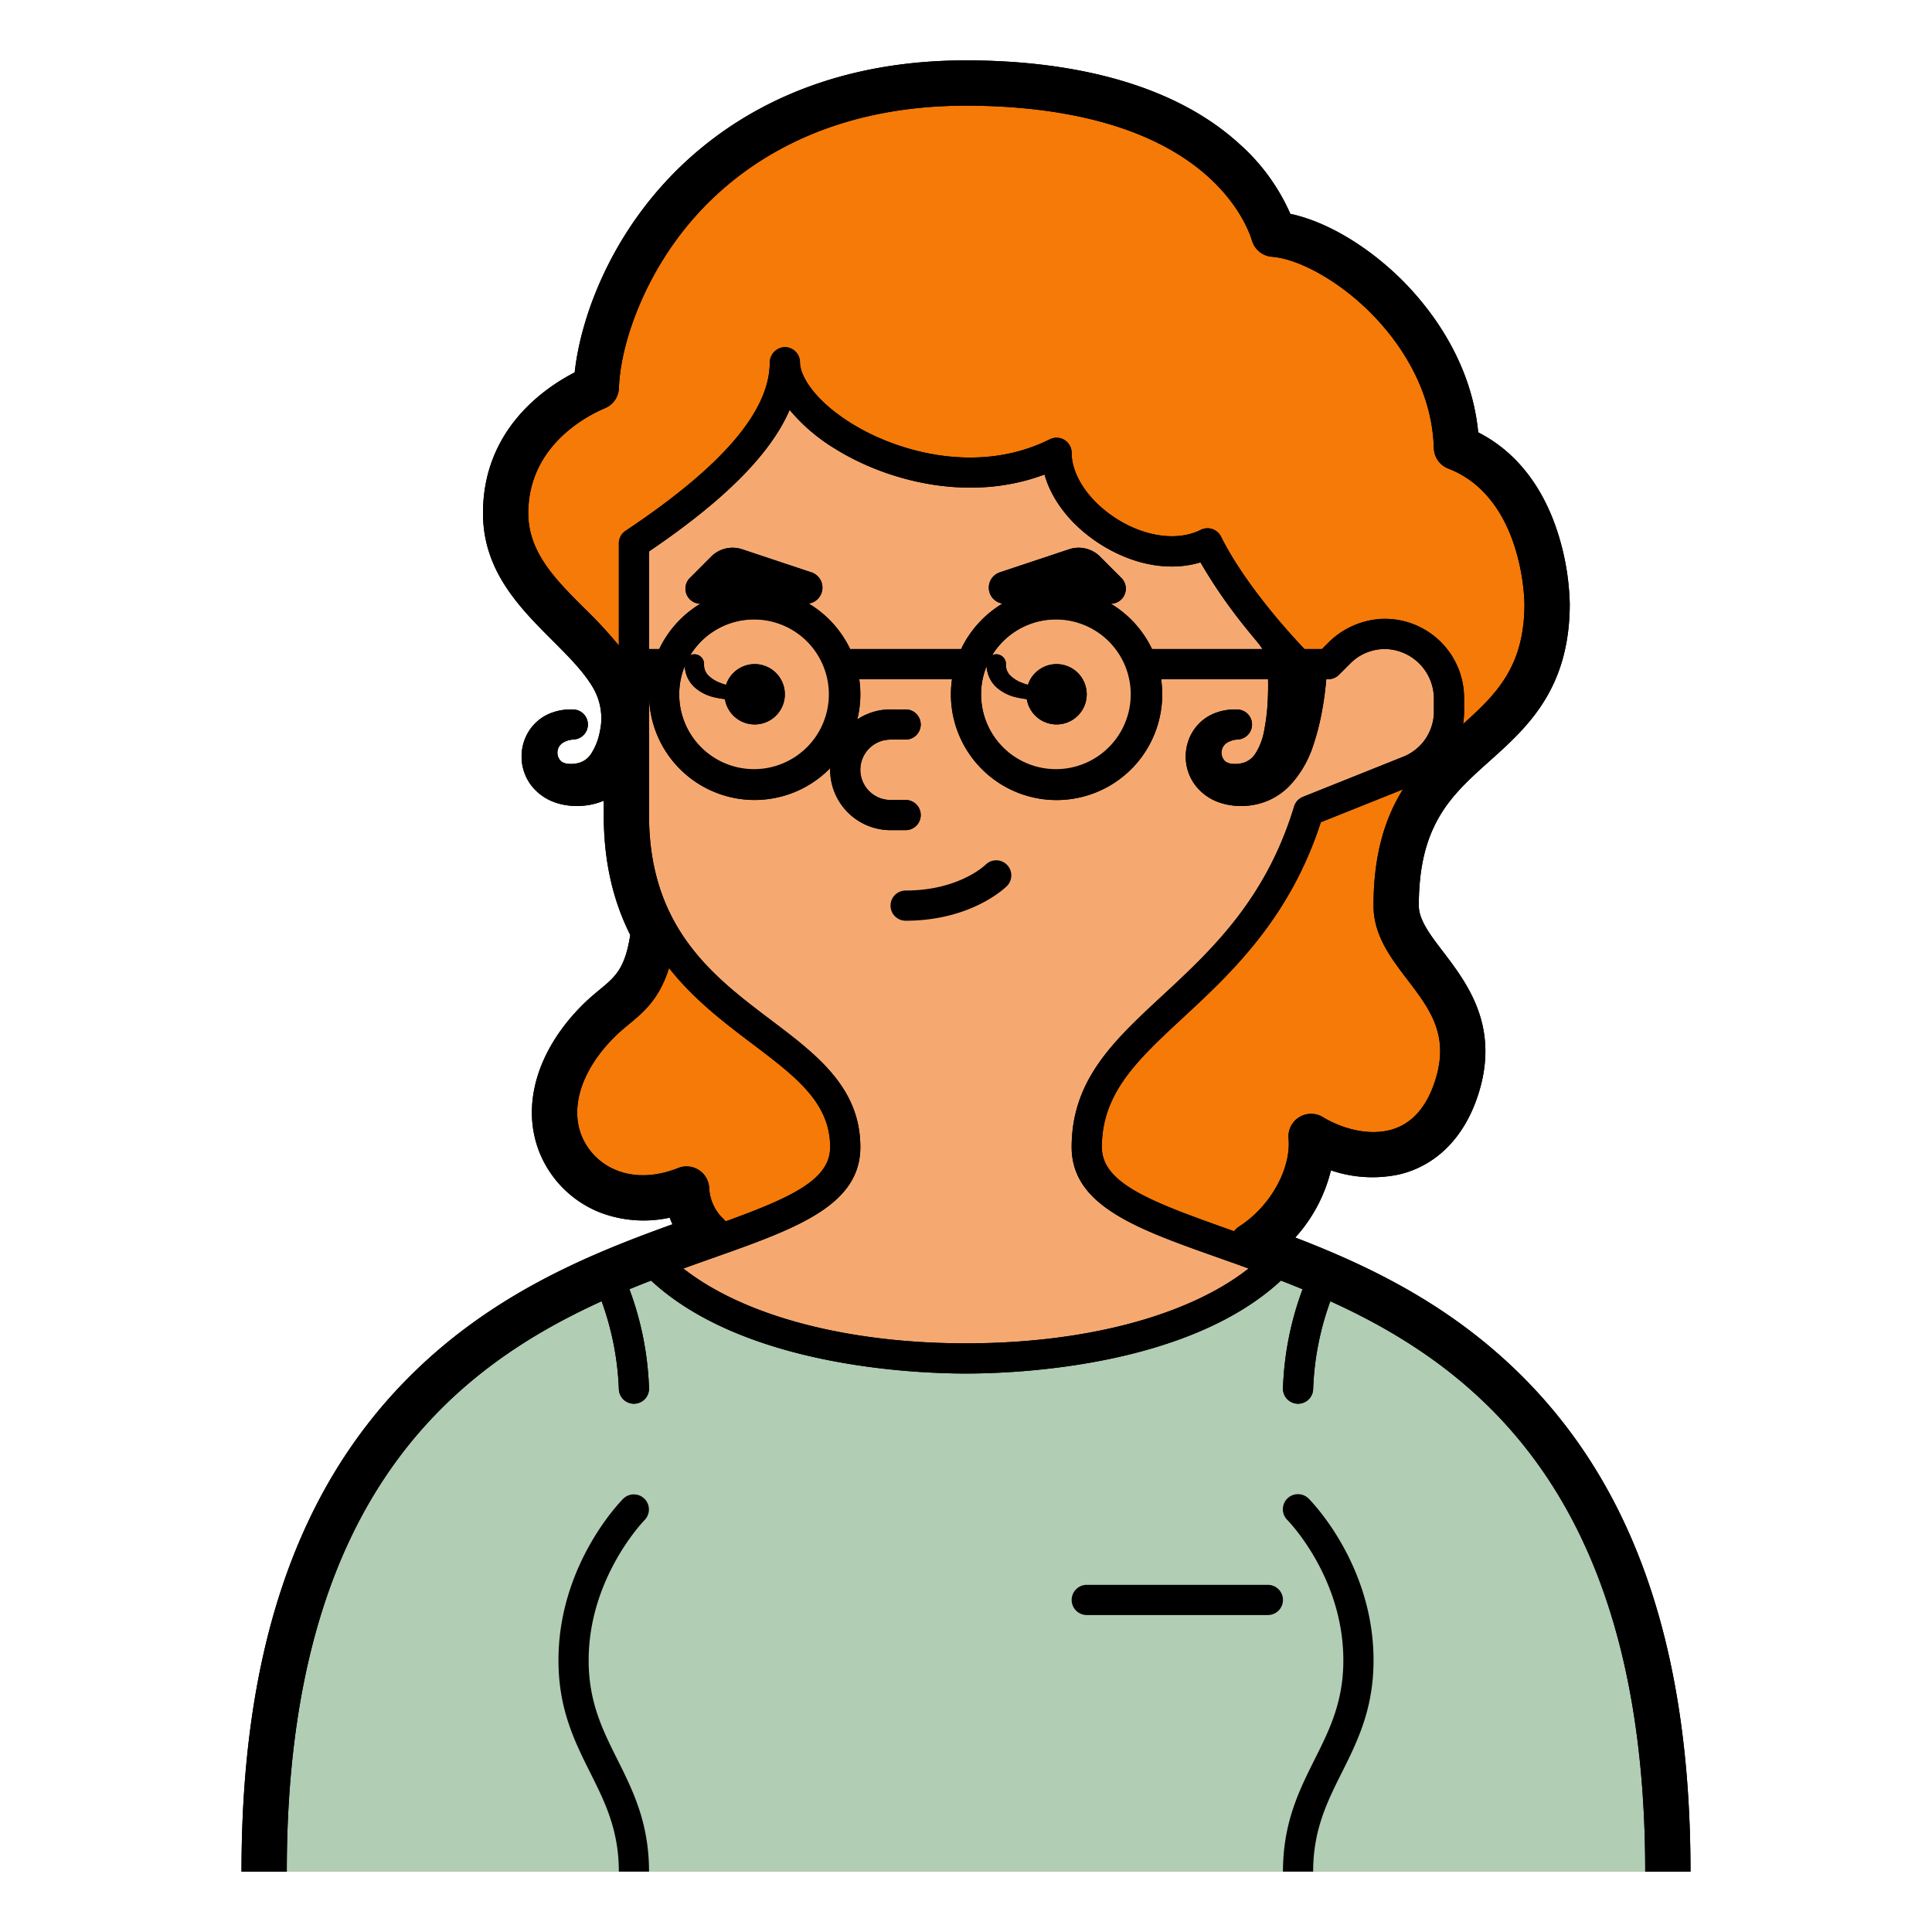 <?xml version="1.0" encoding="UTF-8"?>
<svg xmlns="http://www.w3.org/2000/svg" viewBox="0 0 512 512" width="512" height="512"><g id="Fill_out_line" data-name="Fill out line"><path d="M368,240c0,16,24,24,16,48s-32,16-40,8c8,16-16,48-40,32H216c-16,8-33.51,0-32-16-16,8-29.47,1-33.64-9.67C146.19,291.67,152,280,160,272s16-8,16-40l-5.96-29.79a24.675,24.675,0,0,1-4.21,5.95,18.135,18.135,0,0,1-5.74,3.99,17.856,17.856,0,0,1-6.66,1.43,17.401,17.401,0,0,1-6.73-1.07,13.365,13.365,0,0,1-6.04-4.55,12.699,12.699,0,0,1-.5-14.2,12.044,12.044,0,0,1,5.48-4.64A14.587,14.587,0,0,1,152,188.03a3.972,3.972,0,0,1,.11,7.93L152,195.97a6.156,6.156,0,0,0-2.71.79,3.131,3.131,0,0,0-.66,4.93,3.007,3.007,0,0,0,1.53.68,7.207,7.207,0,0,0,2.49-.03,5.668,5.668,0,0,0,3.96-2.5,16.586,16.586,0,0,0,2.37-6.01,47.404,47.404,0,0,0,.98-8.02c.14-2.82.12-5.74.03-8.71l-.001-.047a12.805,12.805,0,0,0-3.491-8.472C147.323,158.892,136,150.277,136,136c0-24,24-32,24-32,0-24,24-80,96-80s80,40,80,40c16,0,48,24,48,56,24,8,24,40,24,40C408,200,368,192,368,240Z" style="fill:#f57a08"/><path d="M440,496H72c0-112.93,57.26-144.5,101.49-161.28C201.33,324.16,224,319.45,224,304c0-32-56-32-56-88V144c3.02-46.59,19.71-80,96-80,112,0,88,80,88,112l3.03-3.03a16.97,16.97,0,0,1,28.97,12v3.54a16.969,16.969,0,0,1-10.67,15.76l-26.55,10.62C331.51,265.23,288,271.02,288,304c0,15.45,22.67,20.16,50.51,30.72C382.74,351.5,440,383.07,440,496Z" style="fill:#f5a971"/><path d="M440,496H72c0-112.93,57.26-144.5,101.49-161.28C191.91,353.52,227.2,360,256,360s64.09-6.48,82.51-25.28C382.74,351.5,440,383.07,440,496Z" style="fill:#b1cdb4"/><path d="M368,123.67,352,176l-.002.012q-.291,1.521-.449,3.063c-.221,2.137-.649,6.05-1.048,8.395a59.804,59.804,0,0,1-2.55,10.28,28.208,28.208,0,0,1-6.12,10.41,18.135,18.135,0,0,1-5.74,3.99,17.856,17.856,0,0,1-6.66,1.43,17.401,17.401,0,0,1-6.73-1.07,13.365,13.365,0,0,1-6.04-4.55,12.699,12.699,0,0,1-.5-14.2,12.044,12.044,0,0,1,5.48-4.64A14.587,14.587,0,0,1,328,188.03a3.972,3.972,0,0,1,.11,7.93L328,195.97a6.156,6.156,0,0,0-2.71.79,3.131,3.131,0,0,0-.66,4.93,3.007,3.007,0,0,0,1.53.68,7.207,7.207,0,0,0,2.49-.03,5.668,5.668,0,0,0,3.96-2.5,16.586,16.586,0,0,0,2.37-6.01,47.404,47.404,0,0,0,.98-8.02c.14-2.82.12-5.74.03-8.71-.08-2.97-.21-5.99.01-9.1l.02-.29c.01-.15.03-.3.05-.44C330.88,161.16,324.29,152.58,320,144c-16,8-40-8-40-24-32,16-72-8-72-24,0,16-16,32-40,48V96l72-55.67,112.03,42Z" style="fill:#f57a08"/><path d="M404.76,366.12c-19.22-19.75-41.25-30.37-61.5-38.16a41.002,41.002,0,0,0,9.45-17.81A33.972,33.972,0,0,0,370.82,311.23c9.71-2.3,17.09-9.65,20.77-20.7,6.1-18.29-2.71-29.84-9.13-38.28-3.47-4.54-6.46-8.47-6.46-12.25,0-21.52,8.67-29.28,18.7-38.26C404.68,192.8,416,182.66,416,160a67.126,67.126,0,0,0-3.41-19.53c-4.04-12.12-11.21-20.99-20.85-25.89C389.89,95.29,378.54,81.23,371.66,74.34c-9.15-9.14-20.18-15.65-29.71-17.67a53.49,53.49,0,0,0-13.57-18.59C308.31,19.83,277.94,16,256,16c-42.36,0-67.43,18.33-81,33.71-14.76,16.73-21.3,35.99-22.7,48.98-8.5,4.38-24.3,15.48-24.3,37.31,0,15.31,9.75,25.06,18.34,33.66,4.273,4.273,8.204,8.2,10.739,12.453a16.093,16.093,0,0,1,1.912,11.671l-.01.046a16.586,16.586,0,0,1-2.37,6.01,5.668,5.668,0,0,1-3.96,2.5,7.207,7.207,0,0,1-2.49.03,3.007,3.007,0,0,1-1.53-.68A3.131,3.131,0,0,1,149.29,196.76a6.156,6.156,0,0,1,2.71-.79l.11-.01A3.972,3.972,0,0,0,152,188.03a14.587,14.587,0,0,0-6.36,1.09,12.044,12.044,0,0,0-5.48,4.64,12.699,12.699,0,0,0,.5,14.2,13.365,13.365,0,0,0,6.04,4.55,17.401,17.401,0,0,0,6.73,1.07A17.873,17.873,0,0,0,160,212.183V216c0,11.93,2.3,22.35,7.023,31.777-1.394,8.935-3.96,11.061-8.054,14.452-1.401,1.162-2.991,2.478-4.626,4.114-11.992,11.991-16.268,26.533-11.437,38.901a28.611,28.611,0,0,0,16.404,16.183,32.4,32.4,0,0,0,18.162,1.268q.334.894.734,1.757c-22.366,8.046-48.672,18.76-70.969,41.665C78.144,396.004,64,438.489,64,496H76c0-97.704,43.145-132.854,83.443-151.159A76.739,76.739,0,0,1,164,368a4,4,0,0,0,8,0,83.076,83.076,0,0,0-5.198-26.341q2.894-1.194,5.741-2.292C197.143,362.178,242.422,364,256,364s58.857-1.822,83.457-24.633q2.846,1.103,5.741,2.292A83.076,83.076,0,0,0,340,368a4,4,0,0,0,8,0,75.934,75.934,0,0,1,4.553-23.16C392.853,363.144,436,398.293,436,496h12C448,438.49,433.86,396,404.76,366.12Zm-24.55-79.39c-2.39,7.17-6.48,11.48-12.15,12.82-6.25,1.47-13.13-.84-17.48-3.5A5.999,5.999,0,0,0,341.48,301.72c.61,6.75-3.26,15.07-9.64,20.7a27.245,27.245,0,0,1-3.272,2.491,6.756,6.756,0,0,0-1.544,1.378c-.452-.16-.906-.321-1.354-.479C304.17,318.2,292,313.43,292,304c0-14.36,9.49-23.16,21.5-34.29C326.11,258.02,341.74,243.53,350.03,217.9l21.765-8.709C367.219,216.533,364,226.12,364,240c0,7.83,4.53,13.78,8.91,19.53C379.02,267.54,384.3,274.46,380.21,286.73ZM154.83,161.17C147.2,153.55,140,146.34,140,136c0-17.89,15.58-25.83,20.35-27.84A6.004,6.004,0,0,0,164.02,102.83c.4-11.67,6.74-30.18,19.98-45.18C195.93,44.12,218.11,28,256,28c19.82,0,47.07,3.29,64.31,18.96C328.2,54.13,330.99,61.15,331.82,63.84a5.978,5.978,0,0,0,5.25,4.2c7.36.6,17.85,6.54,26.1,14.79C369.25,88.9,379.5,101.64,379.98,118.75a6.011,6.011,0,0,0,3.85,5.44c8.01,3.07,14.02,10.01,17.38,20.08A56.213,56.213,0,0,1,404,160c0,16.658-7.436,23.933-16.273,31.878A21.303,21.303,0,0,0,388,188.51v-3.54a20.996,20.996,0,0,0-22.347-20.926,21.655,21.655,0,0,0-13.814,6.457L350.34,172h-4.65c-3.72-3.91-15.71-16.98-22.11-29.79a4.002,4.002,0,0,0-5.37-1.79c-5.98,2.99-14.39,1.95-21.95-2.72C288.81,133.09,284,126.15,284,120a4.018,4.018,0,0,0-3.095-3.901,4.124,4.124,0,0,0-2.805.376c-18.633,9.252-39.834,3.53-52.339-4.195C216.25,106.4,212,99.87,212,96a4,4,0,0,0-4.451-3.975,4.143,4.143,0,0,0-3.55,4.173c-.127,12.858-12.623,27.412-38.198,44.458A4.028,4.028,0,0,0,164,144v27.069A117.638,117.638,0,0,0,154.83,161.17Zm106.619,15.395a8.845,8.845,0,0,0,.662,2.8,8.172,8.172,0,0,0,2.022,2.822,11.825,11.825,0,0,0,5.396,2.648,19.433,19.433,0,0,0,2.581.431,7.988,7.988,0,1,0,.295-3.77c-.57-.175-1.128-.363-1.658-.578a8.647,8.647,0,0,1-3.238-2.126A4.005,4.005,0,0,1,266.583,176l0-.022-0-.022a2.576,2.576,0,0,0-3.652-2.326,19.827,19.827,0,1,1-1.482,2.935Zm32.95-16.568a3.998,3.998,0,0,0,2.786-6.823l-5.664-5.673a8,8,0,0,0-8.189-1.938l-18.372,6.117a4.269,4.269,0,0,0,.718,8.272A28.187,28.187,0,0,0,254.707,172H225.293a28.187,28.187,0,0,0-10.971-12.048,4.269,4.269,0,0,0,.718-8.272L196.668,145.563a8,8,0,0,0-8.189,1.938l-5.664,5.673a3.998,3.998,0,0,0,2.786,6.823A28.187,28.187,0,0,0,174.707,172H172V146.13c20.01-13.57,32.19-25.77,37.26-37.5a48.164,48.164,0,0,0,12.3,10.45c13.19,8.16,34.97,14.3,55.25,6.67,1.97,7.09,7.45,13.93,15.24,18.75,8.68,5.36,18.15,6.95,26.09,4.53a138.725,138.725,0,0,0,15.225,21.259A10.988,10.988,0,0,1,334.558,172H305.293A28.187,28.187,0,0,0,294.399,159.997Zm-112.95,16.568a8.845,8.845,0,0,0,.662,2.8,8.172,8.172,0,0,0,2.022,2.822,11.825,11.825,0,0,0,5.396,2.648,19.433,19.433,0,0,0,2.581.431,7.988,7.988,0,1,0,.295-3.77c-.57-.175-1.128-.363-1.658-.578a8.647,8.647,0,0,1-3.238-2.126A4.005,4.005,0,0,1,186.583,176l0-.022-0-.022a2.576,2.576,0,0,0-3.652-2.326,19.827,19.827,0,1,1-1.482,2.935ZM163.622,310.228a16.584,16.584,0,0,1-9.537-9.35c-3.044-7.793.225-17.531,8.744-26.05,1.238-1.238,2.48-2.267,3.801-3.361,3.999-3.312,8.099-6.717,10.666-14.925,6.631,8.399,14.776,14.561,22.094,20.088C210.9,285.34,220,292.21,220,304c0,8.517-9.93,13.233-27.693,19.673a6.011,6.011,0,0,0-.554-.597,12.146,12.146,0,0,1-3.816-8.324,6,6,0,0,0-8.209-5.215C173.972,311.829,168.4,312.069,163.622,310.228ZM256,356c-31.664,0-58.996-7.328-74.897-19.832,2.695-.976,5.335-1.911,7.897-2.818,21.79-7.71,39-13.8,39-29.35,0-15.77-11.55-24.5-23.79-33.75C189.11,258.84,172,245.9,172,216V184h0a27.981,27.981,0,0,0,48.023,19.545c-.004.153-.023.301-.023.455a16.018,16.018,0,0,0,16,16h4a4,4,0,0,0,0-8h-4a8,8,0,0,1,0-16h4a4,4,0,0,0,0-8h-4a15.899,15.899,0,0,0-8.806,2.655A27.82,27.82,0,0,0,227.71,180h24.581a28,28,0,1,0,55.419,0h28.339c.023,1.971.005,3.914-.089,5.81a47.404,47.404,0,0,1-.98,8.02,16.586,16.586,0,0,1-2.37,6.01,5.668,5.668,0,0,1-3.96,2.5,7.207,7.207,0,0,1-2.49.03,3.007,3.007,0,0,1-1.53-.68A3.131,3.131,0,0,1,325.29,196.76a6.156,6.156,0,0,1,2.71-.79l.11-.01A3.972,3.972,0,0,0,328,188.03a14.587,14.587,0,0,0-6.36,1.09,12.044,12.044,0,0,0-5.48,4.64,12.699,12.699,0,0,0,.5,14.2,13.365,13.365,0,0,0,6.04,4.55,17.401,17.401,0,0,0,6.73,1.07,17.856,17.856,0,0,0,6.66-1.43,18.135,18.135,0,0,0,5.74-3.99A28.208,28.208,0,0,0,347.95,197.75a59.804,59.804,0,0,0,2.55-10.28c.43-2.52.74-5.01.98-7.47H352a4.009,4.009,0,0,0,2.834-1.174l3.026-3.026a12.884,12.884,0,0,1,9.65-3.792A13.196,13.196,0,0,1,380,185.315V188.51a12.909,12.909,0,0,1-8.15,12.04L345.29,211.18a4.009,4.009,0,0,0-2.34,2.55c-7.5,24.72-22.05,38.21-34.89,50.11C295.15,275.81,284,286.15,284,304c0,15.55,17.21,21.64,39,29.35,2.562.906,5.202,1.842,7.897,2.818C314.995,348.672,287.664,356,256,356Z"/><path d="M261.193,229.15C260.905,229.43,253.965,236,240,236a4,4,0,0,0,0,8c17.456,0,26.454-8.797,26.828-9.171a4,4,0,0,0-5.635-5.679Z"/><path d="M336,420H288a4,4,0,0,0,0,8h48a4,4,0,0,0,0-8Z"/><path d="M163.578,466.211C159.681,458.417,156,451.056,156,440c0-21.916,14.625-36.965,14.833-37.176a4,4,0,0,0-5.661-5.652C164.471,397.873,148,414.635,148,440c0,12.944,4.281,21.507,8.422,29.789C160.319,477.583,164,484.944,164,496h8C172,483.056,167.719,474.493,163.578,466.211Z"/><path d="M355.578,469.789C359.719,461.507,364,452.944,364,440c0-25.365-16.471-42.127-17.172-42.829a4,4,0,1,0-5.656,5.657C341.32,402.977,356,417.912,356,440c0,11.056-3.681,18.417-7.578,26.211C344.281,474.493,340,483.056,340,496h8C348,484.944,351.681,477.583,355.578,469.789Z"/><path d="M404.76,366.12c-19.22-19.75-41.25-30.37-61.5-38.16a41.002,41.002,0,0,0,9.45-17.81A33.972,33.972,0,0,0,370.82,311.23c9.71-2.3,17.09-9.65,20.77-20.7,6.1-18.29-2.71-29.84-9.13-38.28-3.47-4.54-6.46-8.47-6.46-12.25,0-21.52,8.67-29.28,18.7-38.26C404.68,192.8,416,182.66,416,160a67.126,67.126,0,0,0-3.41-19.53c-4.04-12.12-11.21-20.99-20.85-25.89C389.89,95.29,378.54,81.23,371.66,74.34c-9.15-9.14-20.18-15.65-29.71-17.67a53.49,53.49,0,0,0-13.57-18.59C308.31,19.83,277.94,16,256,16c-42.36,0-67.43,18.33-81,33.71-14.76,16.73-21.3,35.99-22.7,48.98-8.5,4.38-24.3,15.48-24.3,37.31,0,15.31,9.75,25.06,18.34,33.66,4.27,4.27,8.2,8.2,10.74,12.45A16.115,16.115,0,0,1,158.99,193.78V193.84l-.01-.01a16.586,16.586,0,0,1-2.37,6.01,5.689,5.689,0,0,1-3.96,2.5c-1.01.16-2.88.32-4.02-.65a3.082,3.082,0,0,1-.69-3.38c.67-1.9,3.22-2.31,4.17-2.35A3.972,3.972,0,0,0,152,188.03a14.587,14.587,0,0,0-6.36,1.09,12.044,12.044,0,0,0-5.48,4.64,12.681,12.681,0,0,0,.5,14.2c4.35,5.66,10.7,5.65,12.77,5.62a17.894,17.894,0,0,0,6.57-1.4V216c0,11.93,2.3,22.35,7.02,31.78-1.39,8.93-3.96,11.06-8.05,14.45-1.4,1.16-2.99,2.48-4.63,4.11-11.99,11.99-16.26,26.54-11.43,38.9a28.606,28.606,0,0,0,16.4,16.19A32.441,32.441,0,0,0,177.47,322.7c.23.59.47,1.18.74,1.75C155.84,332.5,129.54,343.21,107.24,366.12,78.14,396,64,438.49,64,496H76c0-97.7,43.14-132.85,83.44-151.16A76.654,76.654,0,0,1,164,368a4,4,0,0,0,8,0,82.943,82.943,0,0,0-5.2-26.34C168.73,340.86,170.65,340.1,172.54,339.37,197.14,362.18,242.42,364,256,364s58.86-1.82,83.46-24.63c1.89.73,3.81,1.49,5.74,2.29A82.943,82.943,0,0,0,340,368a4,4,0,0,0,8,0,75.859,75.859,0,0,1,4.55-23.16C392.85,363.14,436,398.29,436,496h12C448,438.49,433.86,396,404.76,366.12Zm-238.96-225.46A4.015,4.015,0,0,0,164,144v27.07a117.37,117.37,0,0,0-9.17-9.9C147.2,153.55,140,146.34,140,136c0-17.89,15.58-25.83,20.35-27.84A6.004,6.004,0,0,0,164.02,102.83c.4-11.67,6.74-30.18,19.98-45.18C195.93,44.12,218.11,28,256,28c19.82,0,47.07,3.29,64.31,18.96C328.2,54.13,330.99,61.15,331.82,63.84a5.978,5.978,0,0,0,5.25,4.2c7.36.6,17.85,6.54,26.1,14.79C369.25,88.9,379.5,101.64,379.98,118.75a6.011,6.011,0,0,0,3.85,5.44c8.01,3.07,14.02,10.01,17.38,20.08A56.213,56.213,0,0,1,404,160c0,16.66-7.44,23.93-16.27,31.88a22.11,22.11,0,0,0,.27-3.37v-3.54A21.001,21.001,0,0,0,365.65,164.04a21.68,21.68,0,0,0-13.81,6.46l-1.5,1.5h-4.65c-3.72-3.91-15.71-16.98-22.11-29.79a4.002,4.002,0,0,0-5.37-1.79c-5.98,2.99-14.39,1.95-21.95-2.72C288.81,133.09,284,126.15,284,120a4.011,4.011,0,0,0-3.1-3.9,4.079,4.079,0,0,0-2.8.38C259.47,125.73,238.27,120,225.76,112.28,216.25,106.4,212,99.87,212,96a4.005,4.005,0,0,0-4.45-3.98A4.149,4.149,0,0,0,204,96.2C203.87,109.06,191.38,123.61,165.8,140.66ZM280,176a7.999,7.999,0,0,0-7.59,5.5c-.57-.18-1.13-.37-1.66-.58a8.661,8.661,0,0,1-3.24-2.13,4.019,4.019,0,0,1-.93-2.79v-.04a2.566,2.566,0,0,0-3.65-2.33A19.96,19.96,0,1,1,260,184a19.752,19.752,0,0,1,1.45-7.43,9.067,9.067,0,0,0,.66,2.8,8.368,8.368,0,0,0,2.02,2.82,11.916,11.916,0,0,0,5.4,2.65,21.693,21.693,0,0,0,2.58.43A7.996,7.996,0,1,0,280,176Zm14.4-16a4.001,4.001,0,0,0,2.78-6.83L291.52,147.5a8.027,8.027,0,0,0-8.19-1.94L264.96,151.68a4.271,4.271,0,0,0,.72,8.27A28.217,28.217,0,0,0,254.71,172H225.29a28.217,28.217,0,0,0-10.97-12.05,4.271,4.271,0,0,0,.72-8.27l-18.37-6.12A8.027,8.027,0,0,0,188.48,147.5l-5.66,5.67A4.001,4.001,0,0,0,185.6,160,28.085,28.085,0,0,0,174.71,172H172V146.13c20.01-13.57,32.19-25.77,37.26-37.5a48.164,48.164,0,0,0,12.3,10.45c13.19,8.16,34.97,14.3,55.25,6.67,1.97,7.09,7.45,13.93,15.24,18.75,8.68,5.36,18.15,6.95,26.09,4.53C325.44,161.67,332.29,168.58,334.56,172H305.29A28.085,28.085,0,0,0,294.4,160ZM200,176a7.999,7.999,0,0,0-7.59,5.5c-.57-.18-1.13-.37-1.66-.58a8.661,8.661,0,0,1-3.24-2.13,4.019,4.019,0,0,1-.93-2.79v-.04a2.566,2.566,0,0,0-3.65-2.33A19.96,19.96,0,1,1,180,184a19.752,19.752,0,0,1,1.45-7.43,9.067,9.067,0,0,0,.66,2.8,8.368,8.368,0,0,0,2.02,2.82,11.916,11.916,0,0,0,5.4,2.65,21.693,21.693,0,0,0,2.58.43A7.996,7.996,0,1,0,200,176ZM163.62,310.23a16.606,16.606,0,0,1-9.54-9.35c-3.04-7.8.23-17.53,8.75-26.05,1.24-1.24,2.48-2.27,3.8-3.36,4-3.32,8.1-6.72,10.67-14.93,6.63,8.4,14.77,14.56,22.09,20.09C210.9,285.34,220,292.21,220,304c0,8.52-9.93,13.23-27.69,19.67a5.214,5.214,0,0,0-.56-.59,12.114,12.114,0,0,1-3.81-8.33,6,6,0,0,0-8.21-5.21C173.97,311.83,168.4,312.07,163.62,310.23ZM256,356c-31.66,0-59-7.33-74.9-19.83,2.7-.98,5.34-1.91,7.9-2.82,21.79-7.71,39-13.8,39-29.35,0-15.77-11.55-24.5-23.79-33.75C189.11,258.84,172,245.9,172,216V184a27.983,27.983,0,0,0,48.02,19.55c0,.15-.02.3-.02.45a16.021,16.021,0,0,0,16,16h4a4,4,0,0,0,0-8h-4a8,8,0,0,1,0-16h4a4,4,0,0,0,0-8h-4a15.879,15.879,0,0,0-8.81,2.66A27.762,27.762,0,0,0,227.71,180H252.29A28,28,0,1,0,307.71,180h28.34A64.532,64.532,0,0,1,334.98,193.83a16.586,16.586,0,0,1-2.37,6.01,5.689,5.689,0,0,1-3.96,2.5c-1.01.16-2.88.32-4.02-.65a3.082,3.082,0,0,1-.69-3.38c.67-1.9,3.22-2.31,4.17-2.35A3.972,3.972,0,0,0,328,188.03a14.587,14.587,0,0,0-6.36,1.09,12.044,12.044,0,0,0-5.48,4.64,12.681,12.681,0,0,0,.5,14.2c4.35,5.66,10.7,5.65,12.77,5.62a17.579,17.579,0,0,0,12.39-5.42A28.379,28.379,0,0,0,347.95,197.75,75.549,75.549,0,0,0,351.48,180H352a4.004,4.004,0,0,0,2.83-1.17l3.03-3.03a12.889,12.889,0,0,1,9.65-3.79A13.196,13.196,0,0,1,380,185.32V188.51a12.909,12.909,0,0,1-8.15,12.04L345.29,211.18a4.009,4.009,0,0,0-2.34,2.55c-7.5,24.72-22.05,38.21-34.89,50.11C295.15,275.81,284,286.15,284,304c0,17.67,22.61,23.24,46.9,32.17C315,348.67,287.66,356,256,356Zm85.48-54.28c.61,6.75-3.26,15.07-9.64,20.7a27.982,27.982,0,0,1-3.27,2.49,6.819,6.819,0,0,0-1.55,1.38C306.91,319.06,292,314.12,292,304c0-14.36,9.49-23.16,21.5-34.29C326.11,258.02,341.74,243.53,350.03,217.9l21.77-8.71C367.22,216.53,364,226.12,364,240c0,7.83,4.53,13.78,8.91,19.53,6.11,8.01,11.39,14.93,7.3,27.2-2.39,7.17-6.48,11.48-12.15,12.82-6.25,1.47-13.13-.84-17.48-3.5A5.999,5.999,0,0,0,341.48,301.72Z"/></g></svg>
